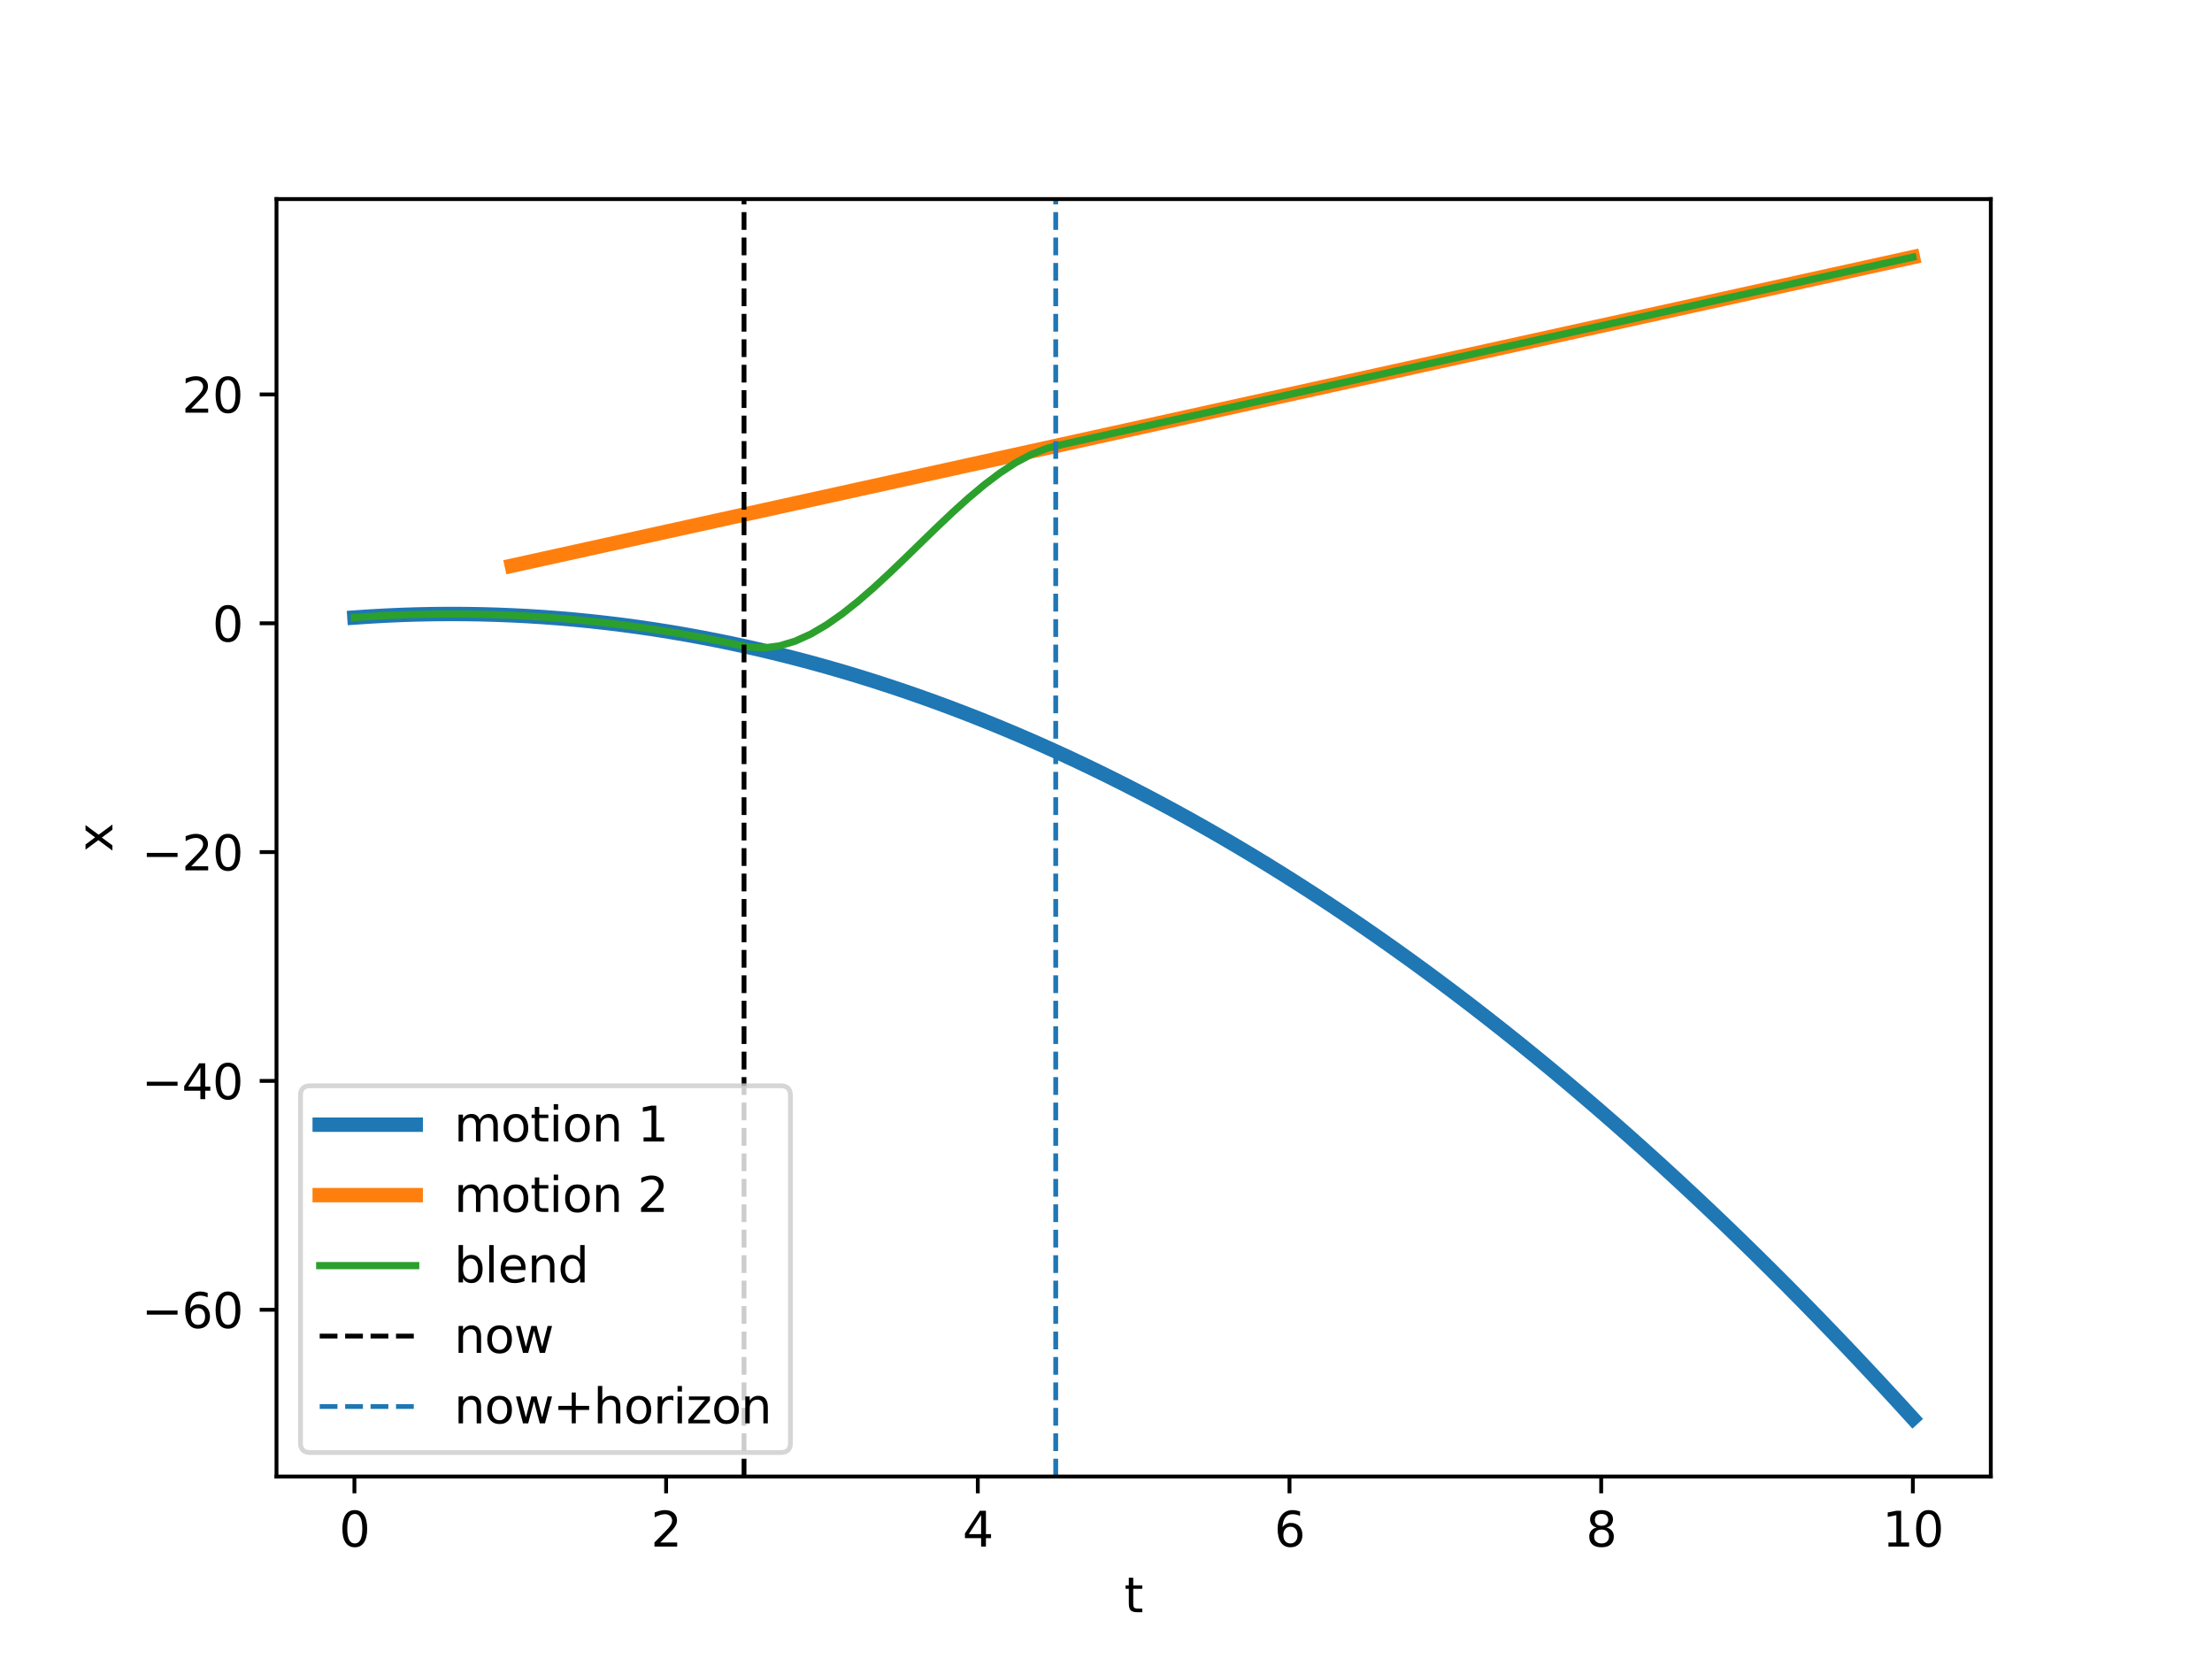<?xml version="1.0" encoding="utf-8" standalone="no"?>
<!DOCTYPE svg PUBLIC "-//W3C//DTD SVG 1.1//EN"
  "http://www.w3.org/Graphics/SVG/1.1/DTD/svg11.dtd">
<svg height="345.6pt" version="1.1" viewBox="0 0 460.8 345.6" width="460.8pt" xmlns="http://www.w3.org/2000/svg" xmlns:xlink="http://www.w3.org/1999/xlink">
 <defs>
  <style type="text/css">*{stroke-linecap:butt;stroke-linejoin:round;}</style>
 </defs>
 <g id="figure_1">
  <g id="patch_1">
   <path d="M 0 345.6 
L 460.8 345.6 
L 460.8 0 
L 0 0 
z
" style="fill:#ffffff;"/>
  </g>
  <g id="axes_1">
   <g id="patch_2">
    <path d="M 57.6 307.584 
L 414.72 307.584 
L 414.72 41.472 
L 57.6 41.472 
z
" style="fill:#ffffff;"/>
   </g>
   <g id="matplotlib.axis_1">
    <g id="xtick_1">
     <g id="line2d_1">
      <defs>
       <path d="M 0 0 
L 0 3.5 
" id="m5d311e38f7" style="stroke:#000000;stroke-width:0.8;"/>
      </defs>
      <g>
       <use style="stroke:#000000;stroke-width:0.8;" x="73.833" xlink:href="#m5d311e38f7" y="307.584"/>
      </g>
     </g>
     <g id="text_1">
      <!-- 0 -->
      <g transform="translate(70.651 322.182)scale(0.1 -0.1)">
       <defs>
        <path d="M 2034 4250 
Q 1547 4250 1301 3770 
Q 1056 3291 1056 2328 
Q 1056 1369 1301 889 
Q 1547 409 2034 409 
Q 2525 409 2770 889 
Q 3016 1369 3016 2328 
Q 3016 3291 2770 3770 
Q 2525 4250 2034 4250 
z
M 2034 4750 
Q 2819 4750 3233 4129 
Q 3647 3509 3647 2328 
Q 3647 1150 3233 529 
Q 2819 -91 2034 -91 
Q 1250 -91 836 529 
Q 422 1150 422 2328 
Q 422 3509 836 4129 
Q 1250 4750 2034 4750 
z
" id="DejaVuSans-30" transform="scale(0.016)"/>
       </defs>
       <use xlink:href="#DejaVuSans-30"/>
      </g>
     </g>
    </g>
    <g id="xtick_2">
     <g id="line2d_2">
      <g>
       <use style="stroke:#000000;stroke-width:0.8;" x="138.764" xlink:href="#m5d311e38f7" y="307.584"/>
      </g>
     </g>
     <g id="text_2">
      <!-- 2 -->
      <g transform="translate(135.582 322.182)scale(0.1 -0.1)">
       <defs>
        <path d="M 1228 531 
L 3431 531 
L 3431 0 
L 469 0 
L 469 531 
Q 828 903 1448 1529 
Q 2069 2156 2228 2338 
Q 2531 2678 2651 2914 
Q 2772 3150 2772 3378 
Q 2772 3750 2511 3984 
Q 2250 4219 1831 4219 
Q 1534 4219 1204 4116 
Q 875 4013 500 3803 
L 500 4441 
Q 881 4594 1212 4672 
Q 1544 4750 1819 4750 
Q 2544 4750 2975 4387 
Q 3406 4025 3406 3419 
Q 3406 3131 3298 2873 
Q 3191 2616 2906 2266 
Q 2828 2175 2409 1742 
Q 1991 1309 1228 531 
z
" id="DejaVuSans-32" transform="scale(0.016)"/>
       </defs>
       <use xlink:href="#DejaVuSans-32"/>
      </g>
     </g>
    </g>
    <g id="xtick_3">
     <g id="line2d_3">
      <g>
       <use style="stroke:#000000;stroke-width:0.8;" x="203.695" xlink:href="#m5d311e38f7" y="307.584"/>
      </g>
     </g>
     <g id="text_3">
      <!-- 4 -->
      <g transform="translate(200.513 322.182)scale(0.1 -0.1)">
       <defs>
        <path d="M 2419 4116 
L 825 1625 
L 2419 1625 
L 2419 4116 
z
M 2253 4666 
L 3047 4666 
L 3047 1625 
L 3713 1625 
L 3713 1100 
L 3047 1100 
L 3047 0 
L 2419 0 
L 2419 1100 
L 313 1100 
L 313 1709 
L 2253 4666 
z
" id="DejaVuSans-34" transform="scale(0.016)"/>
       </defs>
       <use xlink:href="#DejaVuSans-34"/>
      </g>
     </g>
    </g>
    <g id="xtick_4">
     <g id="line2d_4">
      <g>
       <use style="stroke:#000000;stroke-width:0.8;" x="268.625" xlink:href="#m5d311e38f7" y="307.584"/>
      </g>
     </g>
     <g id="text_4">
      <!-- 6 -->
      <g transform="translate(265.444 322.182)scale(0.1 -0.1)">
       <defs>
        <path d="M 2113 2584 
Q 1688 2584 1439 2293 
Q 1191 2003 1191 1497 
Q 1191 994 1439 701 
Q 1688 409 2113 409 
Q 2538 409 2786 701 
Q 3034 994 3034 1497 
Q 3034 2003 2786 2293 
Q 2538 2584 2113 2584 
z
M 3366 4563 
L 3366 3988 
Q 3128 4100 2886 4159 
Q 2644 4219 2406 4219 
Q 1781 4219 1451 3797 
Q 1122 3375 1075 2522 
Q 1259 2794 1537 2939 
Q 1816 3084 2150 3084 
Q 2853 3084 3261 2657 
Q 3669 2231 3669 1497 
Q 3669 778 3244 343 
Q 2819 -91 2113 -91 
Q 1303 -91 875 529 
Q 447 1150 447 2328 
Q 447 3434 972 4092 
Q 1497 4750 2381 4750 
Q 2619 4750 2861 4703 
Q 3103 4656 3366 4563 
z
" id="DejaVuSans-36" transform="scale(0.016)"/>
       </defs>
       <use xlink:href="#DejaVuSans-36"/>
      </g>
     </g>
    </g>
    <g id="xtick_5">
     <g id="line2d_5">
      <g>
       <use style="stroke:#000000;stroke-width:0.8;" x="333.556" xlink:href="#m5d311e38f7" y="307.584"/>
      </g>
     </g>
     <g id="text_5">
      <!-- 8 -->
      <g transform="translate(330.375 322.182)scale(0.1 -0.1)">
       <defs>
        <path d="M 2034 2216 
Q 1584 2216 1326 1975 
Q 1069 1734 1069 1313 
Q 1069 891 1326 650 
Q 1584 409 2034 409 
Q 2484 409 2743 651 
Q 3003 894 3003 1313 
Q 3003 1734 2745 1975 
Q 2488 2216 2034 2216 
z
M 1403 2484 
Q 997 2584 770 2862 
Q 544 3141 544 3541 
Q 544 4100 942 4425 
Q 1341 4750 2034 4750 
Q 2731 4750 3128 4425 
Q 3525 4100 3525 3541 
Q 3525 3141 3298 2862 
Q 3072 2584 2669 2484 
Q 3125 2378 3379 2068 
Q 3634 1759 3634 1313 
Q 3634 634 3220 271 
Q 2806 -91 2034 -91 
Q 1263 -91 848 271 
Q 434 634 434 1313 
Q 434 1759 690 2068 
Q 947 2378 1403 2484 
z
M 1172 3481 
Q 1172 3119 1398 2916 
Q 1625 2713 2034 2713 
Q 2441 2713 2670 2916 
Q 2900 3119 2900 3481 
Q 2900 3844 2670 4047 
Q 2441 4250 2034 4250 
Q 1625 4250 1398 4047 
Q 1172 3844 1172 3481 
z
" id="DejaVuSans-38" transform="scale(0.016)"/>
       </defs>
       <use xlink:href="#DejaVuSans-38"/>
      </g>
     </g>
    </g>
    <g id="xtick_6">
     <g id="line2d_6">
      <g>
       <use style="stroke:#000000;stroke-width:0.8;" x="398.487" xlink:href="#m5d311e38f7" y="307.584"/>
      </g>
     </g>
     <g id="text_6">
      <!-- 10 -->
      <g transform="translate(392.125 322.182)scale(0.1 -0.1)">
       <defs>
        <path d="M 794 531 
L 1825 531 
L 1825 4091 
L 703 3866 
L 703 4441 
L 1819 4666 
L 2450 4666 
L 2450 531 
L 3481 531 
L 3481 0 
L 794 0 
L 794 531 
z
" id="DejaVuSans-31" transform="scale(0.016)"/>
       </defs>
       <use xlink:href="#DejaVuSans-31"/>
       <use x="63.623" xlink:href="#DejaVuSans-30"/>
      </g>
     </g>
    </g>
    <g id="text_7">
     <!-- t -->
     <g transform="translate(234.2 335.861)scale(0.1 -0.1)">
      <defs>
       <path d="M 1172 4494 
L 1172 3500 
L 2356 3500 
L 2356 3053 
L 1172 3053 
L 1172 1153 
Q 1172 725 1289 603 
Q 1406 481 1766 481 
L 2356 481 
L 2356 0 
L 1766 0 
Q 1100 0 847 248 
Q 594 497 594 1153 
L 594 3053 
L 172 3053 
L 172 3500 
L 594 3500 
L 594 4494 
L 1172 4494 
z
" id="DejaVuSans-74" transform="scale(0.016)"/>
      </defs>
      <use xlink:href="#DejaVuSans-74"/>
     </g>
    </g>
   </g>
   <g id="matplotlib.axis_2">
    <g id="ytick_1">
     <g id="line2d_7">
      <defs>
       <path d="M 0 0 
L -3.5 0 
" id="m652e01667c" style="stroke:#000000;stroke-width:0.8;"/>
      </defs>
      <g>
       <use style="stroke:#000000;stroke-width:0.8;" x="57.6" xlink:href="#m652e01667c" y="272.845"/>
      </g>
     </g>
     <g id="text_8">
      <!-- −60 -->
      <g transform="translate(29.495 276.644)scale(0.1 -0.1)">
       <defs>
        <path d="M 678 2272 
L 4684 2272 
L 4684 1741 
L 678 1741 
L 678 2272 
z
" id="DejaVuSans-2212" transform="scale(0.016)"/>
       </defs>
       <use xlink:href="#DejaVuSans-2212"/>
       <use x="83.789" xlink:href="#DejaVuSans-36"/>
       <use x="147.412" xlink:href="#DejaVuSans-30"/>
      </g>
     </g>
    </g>
    <g id="ytick_2">
     <g id="line2d_8">
      <g>
       <use style="stroke:#000000;stroke-width:0.8;" x="57.6" xlink:href="#m652e01667c" y="225.176"/>
      </g>
     </g>
     <g id="text_9">
      <!-- −40 -->
      <g transform="translate(29.495 228.975)scale(0.1 -0.1)">
       <use xlink:href="#DejaVuSans-2212"/>
       <use x="83.789" xlink:href="#DejaVuSans-34"/>
       <use x="147.412" xlink:href="#DejaVuSans-30"/>
      </g>
     </g>
    </g>
    <g id="ytick_3">
     <g id="line2d_9">
      <g>
       <use style="stroke:#000000;stroke-width:0.8;" x="57.6" xlink:href="#m652e01667c" y="177.507"/>
      </g>
     </g>
     <g id="text_10">
      <!-- −20 -->
      <g transform="translate(29.495 181.307)scale(0.1 -0.1)">
       <use xlink:href="#DejaVuSans-2212"/>
       <use x="83.789" xlink:href="#DejaVuSans-32"/>
       <use x="147.412" xlink:href="#DejaVuSans-30"/>
      </g>
     </g>
    </g>
    <g id="ytick_4">
     <g id="line2d_10">
      <g>
       <use style="stroke:#000000;stroke-width:0.8;" x="57.6" xlink:href="#m652e01667c" y="129.838"/>
      </g>
     </g>
     <g id="text_11">
      <!-- 0 -->
      <g transform="translate(44.237 133.638)scale(0.1 -0.1)">
       <use xlink:href="#DejaVuSans-30"/>
      </g>
     </g>
    </g>
    <g id="ytick_5">
     <g id="line2d_11">
      <g>
       <use style="stroke:#000000;stroke-width:0.8;" x="57.6" xlink:href="#m652e01667c" y="82.169"/>
      </g>
     </g>
     <g id="text_12">
      <!-- 20 -->
      <g transform="translate(37.875 85.969)scale(0.1 -0.1)">
       <use xlink:href="#DejaVuSans-32"/>
       <use x="63.623" xlink:href="#DejaVuSans-30"/>
      </g>
     </g>
    </g>
    <g id="text_13">
     <!-- x -->
     <g transform="translate(23.416 177.487)rotate(-90)scale(0.1 -0.1)">
      <defs>
       <path d="M 3513 3500 
L 2247 1797 
L 3578 0 
L 2900 0 
L 1881 1375 
L 863 0 
L 184 0 
L 1544 1831 
L 300 3500 
L 978 3500 
L 1906 2253 
L 2834 3500 
L 3513 3500 
z
" id="DejaVuSans-78" transform="scale(0.016)"/>
      </defs>
      <use xlink:href="#DejaVuSans-78"/>
     </g>
    </g>
   </g>
   <g id="line2d_12">
    <path clip-path="url(#p5e86d59935)" d="M 73.833 128.647 
L 77.112 128.425 
L 80.391 128.243 
L 83.671 128.099 
L 86.95 127.995 
L 90.229 127.929 
L 93.509 127.902 
L 96.788 127.915 
L 100.067 127.966 
L 103.347 128.056 
L 106.626 128.185 
L 109.905 128.352 
L 113.185 128.559 
L 116.464 128.805 
L 119.743 129.089 
L 123.023 129.413 
L 126.302 129.775 
L 129.581 130.176 
L 132.861 130.616 
L 136.14 131.095 
L 139.42 131.613 
L 142.699 132.17 
L 145.978 132.766 
L 149.258 133.401 
L 152.537 134.074 
L 155.816 134.787 
L 159.096 135.538 
L 162.375 136.329 
L 165.654 137.158 
L 168.934 138.026 
L 172.213 138.933 
L 175.492 139.879 
L 178.772 140.864 
L 182.051 141.888 
L 185.33 142.951 
L 188.61 144.052 
L 191.889 145.193 
L 195.168 146.372 
L 198.448 147.591 
L 201.727 148.848 
L 205.006 150.144 
L 208.286 151.479 
L 211.565 152.853 
L 214.844 154.266 
L 218.124 155.718 
L 221.403 157.209 
L 224.682 158.738 
L 227.962 160.307 
L 231.241 161.914 
L 234.52 163.561 
L 237.8 165.246 
L 241.079 166.97 
L 244.358 168.733 
L 247.638 170.535 
L 250.917 172.376 
L 254.196 174.256 
L 257.476 176.175 
L 260.755 178.132 
L 264.034 180.129 
L 267.314 182.164 
L 270.593 184.239 
L 273.872 186.352 
L 277.152 188.504 
L 280.431 190.695 
L 283.71 192.925 
L 286.99 195.194 
L 290.269 197.502 
L 293.548 199.849 
L 296.828 202.234 
L 300.107 204.659 
L 303.386 207.122 
L 306.666 209.625 
L 309.945 212.166 
L 313.224 214.746 
L 316.504 217.365 
L 319.783 220.023 
L 323.062 222.72 
L 326.342 225.456 
L 329.621 228.231 
L 332.9 231.044 
L 336.18 233.897 
L 339.459 236.788 
L 342.739 239.719 
L 346.018 242.688 
L 349.297 245.696 
L 352.577 248.743 
L 355.856 251.829 
L 359.135 254.954 
L 362.415 258.118 
L 365.694 261.321 
L 368.973 264.562 
L 372.253 267.843 
L 375.532 271.162 
L 378.811 274.521 
L 382.091 277.918 
L 385.37 281.354 
L 388.649 284.829 
L 391.929 288.343 
L 395.208 291.896 
L 398.487 295.488 
" style="fill:none;stroke:#1f77b4;stroke-linecap:square;stroke-width:3;"/>
   </g>
   <g id="line2d_13">
    <path clip-path="url(#p5e86d59935)" d="M 106.626 117.849 
L 109.905 117.127 
L 113.185 116.404 
L 116.464 115.682 
L 119.743 114.96 
L 123.023 114.238 
L 126.302 113.515 
L 129.581 112.793 
L 132.861 112.071 
L 136.14 111.349 
L 139.42 110.626 
L 142.699 109.904 
L 145.978 109.182 
L 149.258 108.46 
L 152.537 107.737 
L 155.816 107.015 
L 159.096 106.293 
L 162.375 105.571 
L 165.654 104.848 
L 168.934 104.126 
L 172.213 103.404 
L 175.492 102.681 
L 178.772 101.959 
L 182.051 101.237 
L 185.33 100.515 
L 188.61 99.792 
L 191.889 99.07 
L 195.168 98.348 
L 198.448 97.626 
L 201.727 96.903 
L 205.006 96.181 
L 208.286 95.459 
L 211.565 94.737 
L 214.844 94.014 
L 218.124 93.292 
L 221.403 92.57 
L 224.682 91.848 
L 227.962 91.125 
L 231.241 90.403 
L 234.52 89.681 
L 237.8 88.959 
L 241.079 88.236 
L 244.358 87.514 
L 247.638 86.792 
L 250.917 86.07 
L 254.196 85.347 
L 257.476 84.625 
L 260.755 83.903 
L 264.034 83.181 
L 267.314 82.458 
L 270.593 81.736 
L 273.872 81.014 
L 277.152 80.292 
L 280.431 79.569 
L 283.71 78.847 
L 286.99 78.125 
L 290.269 77.402 
L 293.548 76.68 
L 296.828 75.958 
L 300.107 75.236 
L 303.386 74.513 
L 306.666 73.791 
L 309.945 73.069 
L 313.224 72.347 
L 316.504 71.624 
L 319.783 70.902 
L 323.062 70.18 
L 326.342 69.458 
L 329.621 68.735 
L 332.9 68.013 
L 336.18 67.291 
L 339.459 66.569 
L 342.739 65.846 
L 346.018 65.124 
L 349.297 64.402 
L 352.577 63.68 
L 355.856 62.957 
L 359.135 62.235 
L 362.415 61.513 
L 365.694 60.791 
L 368.973 60.068 
L 372.253 59.346 
L 375.532 58.624 
L 378.811 57.902 
L 382.091 57.179 
L 385.37 56.457 
L 388.649 55.735 
L 391.929 55.013 
L 395.208 54.29 
L 398.487 53.568 
" style="fill:none;stroke:#ff7f0e;stroke-linecap:square;stroke-width:3;"/>
   </g>
   <g id="line2d_14">
    <path clip-path="url(#p5e86d59935)" d="M 73.833 128.647 
L 77.112 128.425 
L 80.391 128.243 
L 83.671 128.099 
L 86.95 127.995 
L 90.229 127.929 
L 93.509 127.902 
L 96.788 127.915 
L 100.067 127.966 
L 103.347 128.056 
L 106.626 128.185 
L 109.905 128.352 
L 113.185 128.559 
L 116.464 128.805 
L 119.743 129.089 
L 123.023 129.413 
L 126.302 129.775 
L 129.581 130.176 
L 132.861 130.616 
L 136.14 131.095 
L 139.42 131.613 
L 142.699 132.17 
L 145.978 132.766 
L 149.258 133.401 
L 152.537 134.074 
L 155.816 134.764 
L 159.096 134.973 
L 162.375 134.552 
L 165.654 133.565 
L 168.934 132.076 
L 172.213 130.149 
L 175.492 127.85 
L 178.772 125.243 
L 182.051 122.391 
L 185.33 119.361 
L 188.61 116.215 
L 191.889 113.019 
L 195.168 109.838 
L 198.448 106.734 
L 201.727 103.774 
L 205.006 101.021 
L 208.286 98.541 
L 211.565 96.397 
L 214.844 94.654 
L 218.124 93.376 
L 221.403 92.57 
L 224.682 91.848 
L 227.962 91.125 
L 231.241 90.403 
L 234.52 89.681 
L 237.8 88.959 
L 241.079 88.236 
L 244.358 87.514 
L 247.638 86.792 
L 250.917 86.07 
L 254.196 85.347 
L 257.476 84.625 
L 260.755 83.903 
L 264.034 83.181 
L 267.314 82.458 
L 270.593 81.736 
L 273.872 81.014 
L 277.152 80.292 
L 280.431 79.569 
L 283.71 78.847 
L 286.99 78.125 
L 290.269 77.402 
L 293.548 76.68 
L 296.828 75.958 
L 300.107 75.236 
L 303.386 74.513 
L 306.666 73.791 
L 309.945 73.069 
L 313.224 72.347 
L 316.504 71.624 
L 319.783 70.902 
L 323.062 70.18 
L 326.342 69.458 
L 329.621 68.735 
L 332.9 68.013 
L 336.18 67.291 
L 339.459 66.569 
L 342.739 65.846 
L 346.018 65.124 
L 349.297 64.402 
L 352.577 63.68 
L 355.856 62.957 
L 359.135 62.235 
L 362.415 61.513 
L 365.694 60.791 
L 368.973 60.068 
L 372.253 59.346 
L 375.532 58.624 
L 378.811 57.902 
L 382.091 57.179 
L 385.37 56.457 
L 388.649 55.735 
L 391.929 55.013 
L 395.208 54.29 
L 398.487 53.568 
" style="fill:none;stroke:#2ca02c;stroke-linecap:square;stroke-width:1.5;"/>
   </g>
   <g id="line2d_15">
    <path clip-path="url(#p5e86d59935)" d="M 154.996 307.584 
L 154.996 41.472 
" style="fill:none;stroke:#000000;stroke-dasharray:3.7,1.6;stroke-dashoffset:0;"/>
   </g>
   <g id="line2d_16">
    <path clip-path="url(#p5e86d59935)" d="M 219.927 307.584 
L 219.927 41.472 
" style="fill:none;stroke:#1f77b4;stroke-dasharray:3.7,1.6;stroke-dashoffset:0;"/>
   </g>
   <g id="patch_3">
    <path d="M 57.6 307.584 
L 57.6 41.472 
" style="fill:none;stroke:#000000;stroke-linecap:square;stroke-linejoin:miter;stroke-width:0.8;"/>
   </g>
   <g id="patch_4">
    <path d="M 414.72 307.584 
L 414.72 41.472 
" style="fill:none;stroke:#000000;stroke-linecap:square;stroke-linejoin:miter;stroke-width:0.8;"/>
   </g>
   <g id="patch_5">
    <path d="M 57.6 307.584 
L 414.72 307.584 
" style="fill:none;stroke:#000000;stroke-linecap:square;stroke-linejoin:miter;stroke-width:0.8;"/>
   </g>
   <g id="patch_6">
    <path d="M 57.6 41.472 
L 414.72 41.472 
" style="fill:none;stroke:#000000;stroke-linecap:square;stroke-linejoin:miter;stroke-width:0.8;"/>
   </g>
   <g id="legend_1">
    <g id="patch_7">
     <path d="M 64.6 302.584 
L 162.664 302.584 
Q 164.664 302.584 164.664 300.584 
L 164.664 228.193 
Q 164.664 226.193 162.664 226.193 
L 64.6 226.193 
Q 62.6 226.193 62.6 228.193 
L 62.6 300.584 
Q 62.6 302.584 64.6 302.584 
z
" style="fill:#ffffff;opacity:0.8;stroke:#cccccc;stroke-linejoin:miter;"/>
    </g>
    <g id="line2d_17">
     <path d="M 66.6 234.292 
L 86.6 234.292 
" style="fill:none;stroke:#1f77b4;stroke-linecap:square;stroke-width:3;"/>
    </g>
    <g id="line2d_18"/>
    <g id="text_14">
     <!-- motion 1 -->
     <g transform="translate(94.6 237.792)scale(0.1 -0.1)">
      <defs>
       <path d="M 3328 2828 
Q 3544 3216 3844 3400 
Q 4144 3584 4550 3584 
Q 5097 3584 5394 3201 
Q 5691 2819 5691 2113 
L 5691 0 
L 5113 0 
L 5113 2094 
Q 5113 2597 4934 2840 
Q 4756 3084 4391 3084 
Q 3944 3084 3684 2787 
Q 3425 2491 3425 1978 
L 3425 0 
L 2847 0 
L 2847 2094 
Q 2847 2600 2669 2842 
Q 2491 3084 2119 3084 
Q 1678 3084 1418 2786 
Q 1159 2488 1159 1978 
L 1159 0 
L 581 0 
L 581 3500 
L 1159 3500 
L 1159 2956 
Q 1356 3278 1631 3431 
Q 1906 3584 2284 3584 
Q 2666 3584 2933 3390 
Q 3200 3197 3328 2828 
z
" id="DejaVuSans-6d" transform="scale(0.016)"/>
       <path d="M 1959 3097 
Q 1497 3097 1228 2736 
Q 959 2375 959 1747 
Q 959 1119 1226 758 
Q 1494 397 1959 397 
Q 2419 397 2687 759 
Q 2956 1122 2956 1747 
Q 2956 2369 2687 2733 
Q 2419 3097 1959 3097 
z
M 1959 3584 
Q 2709 3584 3137 3096 
Q 3566 2609 3566 1747 
Q 3566 888 3137 398 
Q 2709 -91 1959 -91 
Q 1206 -91 779 398 
Q 353 888 353 1747 
Q 353 2609 779 3096 
Q 1206 3584 1959 3584 
z
" id="DejaVuSans-6f" transform="scale(0.016)"/>
       <path d="M 603 3500 
L 1178 3500 
L 1178 0 
L 603 0 
L 603 3500 
z
M 603 4863 
L 1178 4863 
L 1178 4134 
L 603 4134 
L 603 4863 
z
" id="DejaVuSans-69" transform="scale(0.016)"/>
       <path d="M 3513 2113 
L 3513 0 
L 2938 0 
L 2938 2094 
Q 2938 2591 2744 2837 
Q 2550 3084 2163 3084 
Q 1697 3084 1428 2787 
Q 1159 2491 1159 1978 
L 1159 0 
L 581 0 
L 581 3500 
L 1159 3500 
L 1159 2956 
Q 1366 3272 1645 3428 
Q 1925 3584 2291 3584 
Q 2894 3584 3203 3211 
Q 3513 2838 3513 2113 
z
" id="DejaVuSans-6e" transform="scale(0.016)"/>
       <path id="DejaVuSans-20" transform="scale(0.016)"/>
      </defs>
      <use xlink:href="#DejaVuSans-6d"/>
      <use x="97.412" xlink:href="#DejaVuSans-6f"/>
      <use x="158.594" xlink:href="#DejaVuSans-74"/>
      <use x="197.803" xlink:href="#DejaVuSans-69"/>
      <use x="225.586" xlink:href="#DejaVuSans-6f"/>
      <use x="286.768" xlink:href="#DejaVuSans-6e"/>
      <use x="350.146" xlink:href="#DejaVuSans-20"/>
      <use x="381.934" xlink:href="#DejaVuSans-31"/>
     </g>
    </g>
    <g id="line2d_19">
     <path d="M 66.6 248.97 
L 86.6 248.97 
" style="fill:none;stroke:#ff7f0e;stroke-linecap:square;stroke-width:3;"/>
    </g>
    <g id="line2d_20"/>
    <g id="text_15">
     <!-- motion 2 -->
     <g transform="translate(94.6 252.47)scale(0.1 -0.1)">
      <use xlink:href="#DejaVuSans-6d"/>
      <use x="97.412" xlink:href="#DejaVuSans-6f"/>
      <use x="158.594" xlink:href="#DejaVuSans-74"/>
      <use x="197.803" xlink:href="#DejaVuSans-69"/>
      <use x="225.586" xlink:href="#DejaVuSans-6f"/>
      <use x="286.768" xlink:href="#DejaVuSans-6e"/>
      <use x="350.146" xlink:href="#DejaVuSans-20"/>
      <use x="381.934" xlink:href="#DejaVuSans-32"/>
     </g>
    </g>
    <g id="line2d_21">
     <path d="M 66.6 263.648 
L 86.6 263.648 
" style="fill:none;stroke:#2ca02c;stroke-linecap:square;stroke-width:1.5;"/>
    </g>
    <g id="line2d_22"/>
    <g id="text_16">
     <!-- blend -->
     <g transform="translate(94.6 267.148)scale(0.1 -0.1)">
      <defs>
       <path d="M 3116 1747 
Q 3116 2381 2855 2742 
Q 2594 3103 2138 3103 
Q 1681 3103 1420 2742 
Q 1159 2381 1159 1747 
Q 1159 1113 1420 752 
Q 1681 391 2138 391 
Q 2594 391 2855 752 
Q 3116 1113 3116 1747 
z
M 1159 2969 
Q 1341 3281 1617 3432 
Q 1894 3584 2278 3584 
Q 2916 3584 3314 3078 
Q 3713 2572 3713 1747 
Q 3713 922 3314 415 
Q 2916 -91 2278 -91 
Q 1894 -91 1617 61 
Q 1341 213 1159 525 
L 1159 0 
L 581 0 
L 581 4863 
L 1159 4863 
L 1159 2969 
z
" id="DejaVuSans-62" transform="scale(0.016)"/>
       <path d="M 603 4863 
L 1178 4863 
L 1178 0 
L 603 0 
L 603 4863 
z
" id="DejaVuSans-6c" transform="scale(0.016)"/>
       <path d="M 3597 1894 
L 3597 1613 
L 953 1613 
Q 991 1019 1311 708 
Q 1631 397 2203 397 
Q 2534 397 2845 478 
Q 3156 559 3463 722 
L 3463 178 
Q 3153 47 2828 -22 
Q 2503 -91 2169 -91 
Q 1331 -91 842 396 
Q 353 884 353 1716 
Q 353 2575 817 3079 
Q 1281 3584 2069 3584 
Q 2775 3584 3186 3129 
Q 3597 2675 3597 1894 
z
M 3022 2063 
Q 3016 2534 2758 2815 
Q 2500 3097 2075 3097 
Q 1594 3097 1305 2825 
Q 1016 2553 972 2059 
L 3022 2063 
z
" id="DejaVuSans-65" transform="scale(0.016)"/>
       <path d="M 2906 2969 
L 2906 4863 
L 3481 4863 
L 3481 0 
L 2906 0 
L 2906 525 
Q 2725 213 2448 61 
Q 2172 -91 1784 -91 
Q 1150 -91 751 415 
Q 353 922 353 1747 
Q 353 2572 751 3078 
Q 1150 3584 1784 3584 
Q 2172 3584 2448 3432 
Q 2725 3281 2906 2969 
z
M 947 1747 
Q 947 1113 1208 752 
Q 1469 391 1925 391 
Q 2381 391 2643 752 
Q 2906 1113 2906 1747 
Q 2906 2381 2643 2742 
Q 2381 3103 1925 3103 
Q 1469 3103 1208 2742 
Q 947 2381 947 1747 
z
" id="DejaVuSans-64" transform="scale(0.016)"/>
      </defs>
      <use xlink:href="#DejaVuSans-62"/>
      <use x="63.477" xlink:href="#DejaVuSans-6c"/>
      <use x="91.26" xlink:href="#DejaVuSans-65"/>
      <use x="152.783" xlink:href="#DejaVuSans-6e"/>
      <use x="216.162" xlink:href="#DejaVuSans-64"/>
     </g>
    </g>
    <g id="line2d_23">
     <path d="M 66.6 278.326 
L 86.6 278.326 
" style="fill:none;stroke:#000000;stroke-dasharray:3.7,1.6;stroke-dashoffset:0;"/>
    </g>
    <g id="line2d_24"/>
    <g id="text_17">
     <!-- now -->
     <g transform="translate(94.6 281.826)scale(0.1 -0.1)">
      <defs>
       <path d="M 269 3500 
L 844 3500 
L 1563 769 
L 2278 3500 
L 2956 3500 
L 3675 769 
L 4391 3500 
L 4966 3500 
L 4050 0 
L 3372 0 
L 2619 2869 
L 1863 0 
L 1184 0 
L 269 3500 
z
" id="DejaVuSans-77" transform="scale(0.016)"/>
      </defs>
      <use xlink:href="#DejaVuSans-6e"/>
      <use x="63.379" xlink:href="#DejaVuSans-6f"/>
      <use x="124.561" xlink:href="#DejaVuSans-77"/>
     </g>
    </g>
    <g id="line2d_25">
     <path d="M 66.6 293.004 
L 86.6 293.004 
" style="fill:none;stroke:#1f77b4;stroke-dasharray:3.7,1.6;stroke-dashoffset:0;"/>
    </g>
    <g id="line2d_26"/>
    <g id="text_18">
     <!-- now+horizon -->
     <g transform="translate(94.6 296.504)scale(0.1 -0.1)">
      <defs>
       <path d="M 2944 4013 
L 2944 2272 
L 4684 2272 
L 4684 1741 
L 2944 1741 
L 2944 0 
L 2419 0 
L 2419 1741 
L 678 1741 
L 678 2272 
L 2419 2272 
L 2419 4013 
L 2944 4013 
z
" id="DejaVuSans-2b" transform="scale(0.016)"/>
       <path d="M 3513 2113 
L 3513 0 
L 2938 0 
L 2938 2094 
Q 2938 2591 2744 2837 
Q 2550 3084 2163 3084 
Q 1697 3084 1428 2787 
Q 1159 2491 1159 1978 
L 1159 0 
L 581 0 
L 581 4863 
L 1159 4863 
L 1159 2956 
Q 1366 3272 1645 3428 
Q 1925 3584 2291 3584 
Q 2894 3584 3203 3211 
Q 3513 2838 3513 2113 
z
" id="DejaVuSans-68" transform="scale(0.016)"/>
       <path d="M 2631 2963 
Q 2534 3019 2420 3045 
Q 2306 3072 2169 3072 
Q 1681 3072 1420 2755 
Q 1159 2438 1159 1844 
L 1159 0 
L 581 0 
L 581 3500 
L 1159 3500 
L 1159 2956 
Q 1341 3275 1631 3429 
Q 1922 3584 2338 3584 
Q 2397 3584 2469 3576 
Q 2541 3569 2628 3553 
L 2631 2963 
z
" id="DejaVuSans-72" transform="scale(0.016)"/>
       <path d="M 353 3500 
L 3084 3500 
L 3084 2975 
L 922 459 
L 3084 459 
L 3084 0 
L 275 0 
L 275 525 
L 2438 3041 
L 353 3041 
L 353 3500 
z
" id="DejaVuSans-7a" transform="scale(0.016)"/>
      </defs>
      <use xlink:href="#DejaVuSans-6e"/>
      <use x="63.379" xlink:href="#DejaVuSans-6f"/>
      <use x="124.561" xlink:href="#DejaVuSans-77"/>
      <use x="206.348" xlink:href="#DejaVuSans-2b"/>
      <use x="290.137" xlink:href="#DejaVuSans-68"/>
      <use x="353.516" xlink:href="#DejaVuSans-6f"/>
      <use x="414.697" xlink:href="#DejaVuSans-72"/>
      <use x="455.811" xlink:href="#DejaVuSans-69"/>
      <use x="483.594" xlink:href="#DejaVuSans-7a"/>
      <use x="536.084" xlink:href="#DejaVuSans-6f"/>
      <use x="597.266" xlink:href="#DejaVuSans-6e"/>
     </g>
    </g>
   </g>
  </g>
 </g>
 <defs>
  <clipPath id="p5e86d59935">
   <rect height="266.112" width="357.12" x="57.6" y="41.472"/>
  </clipPath>
 </defs>
</svg>
